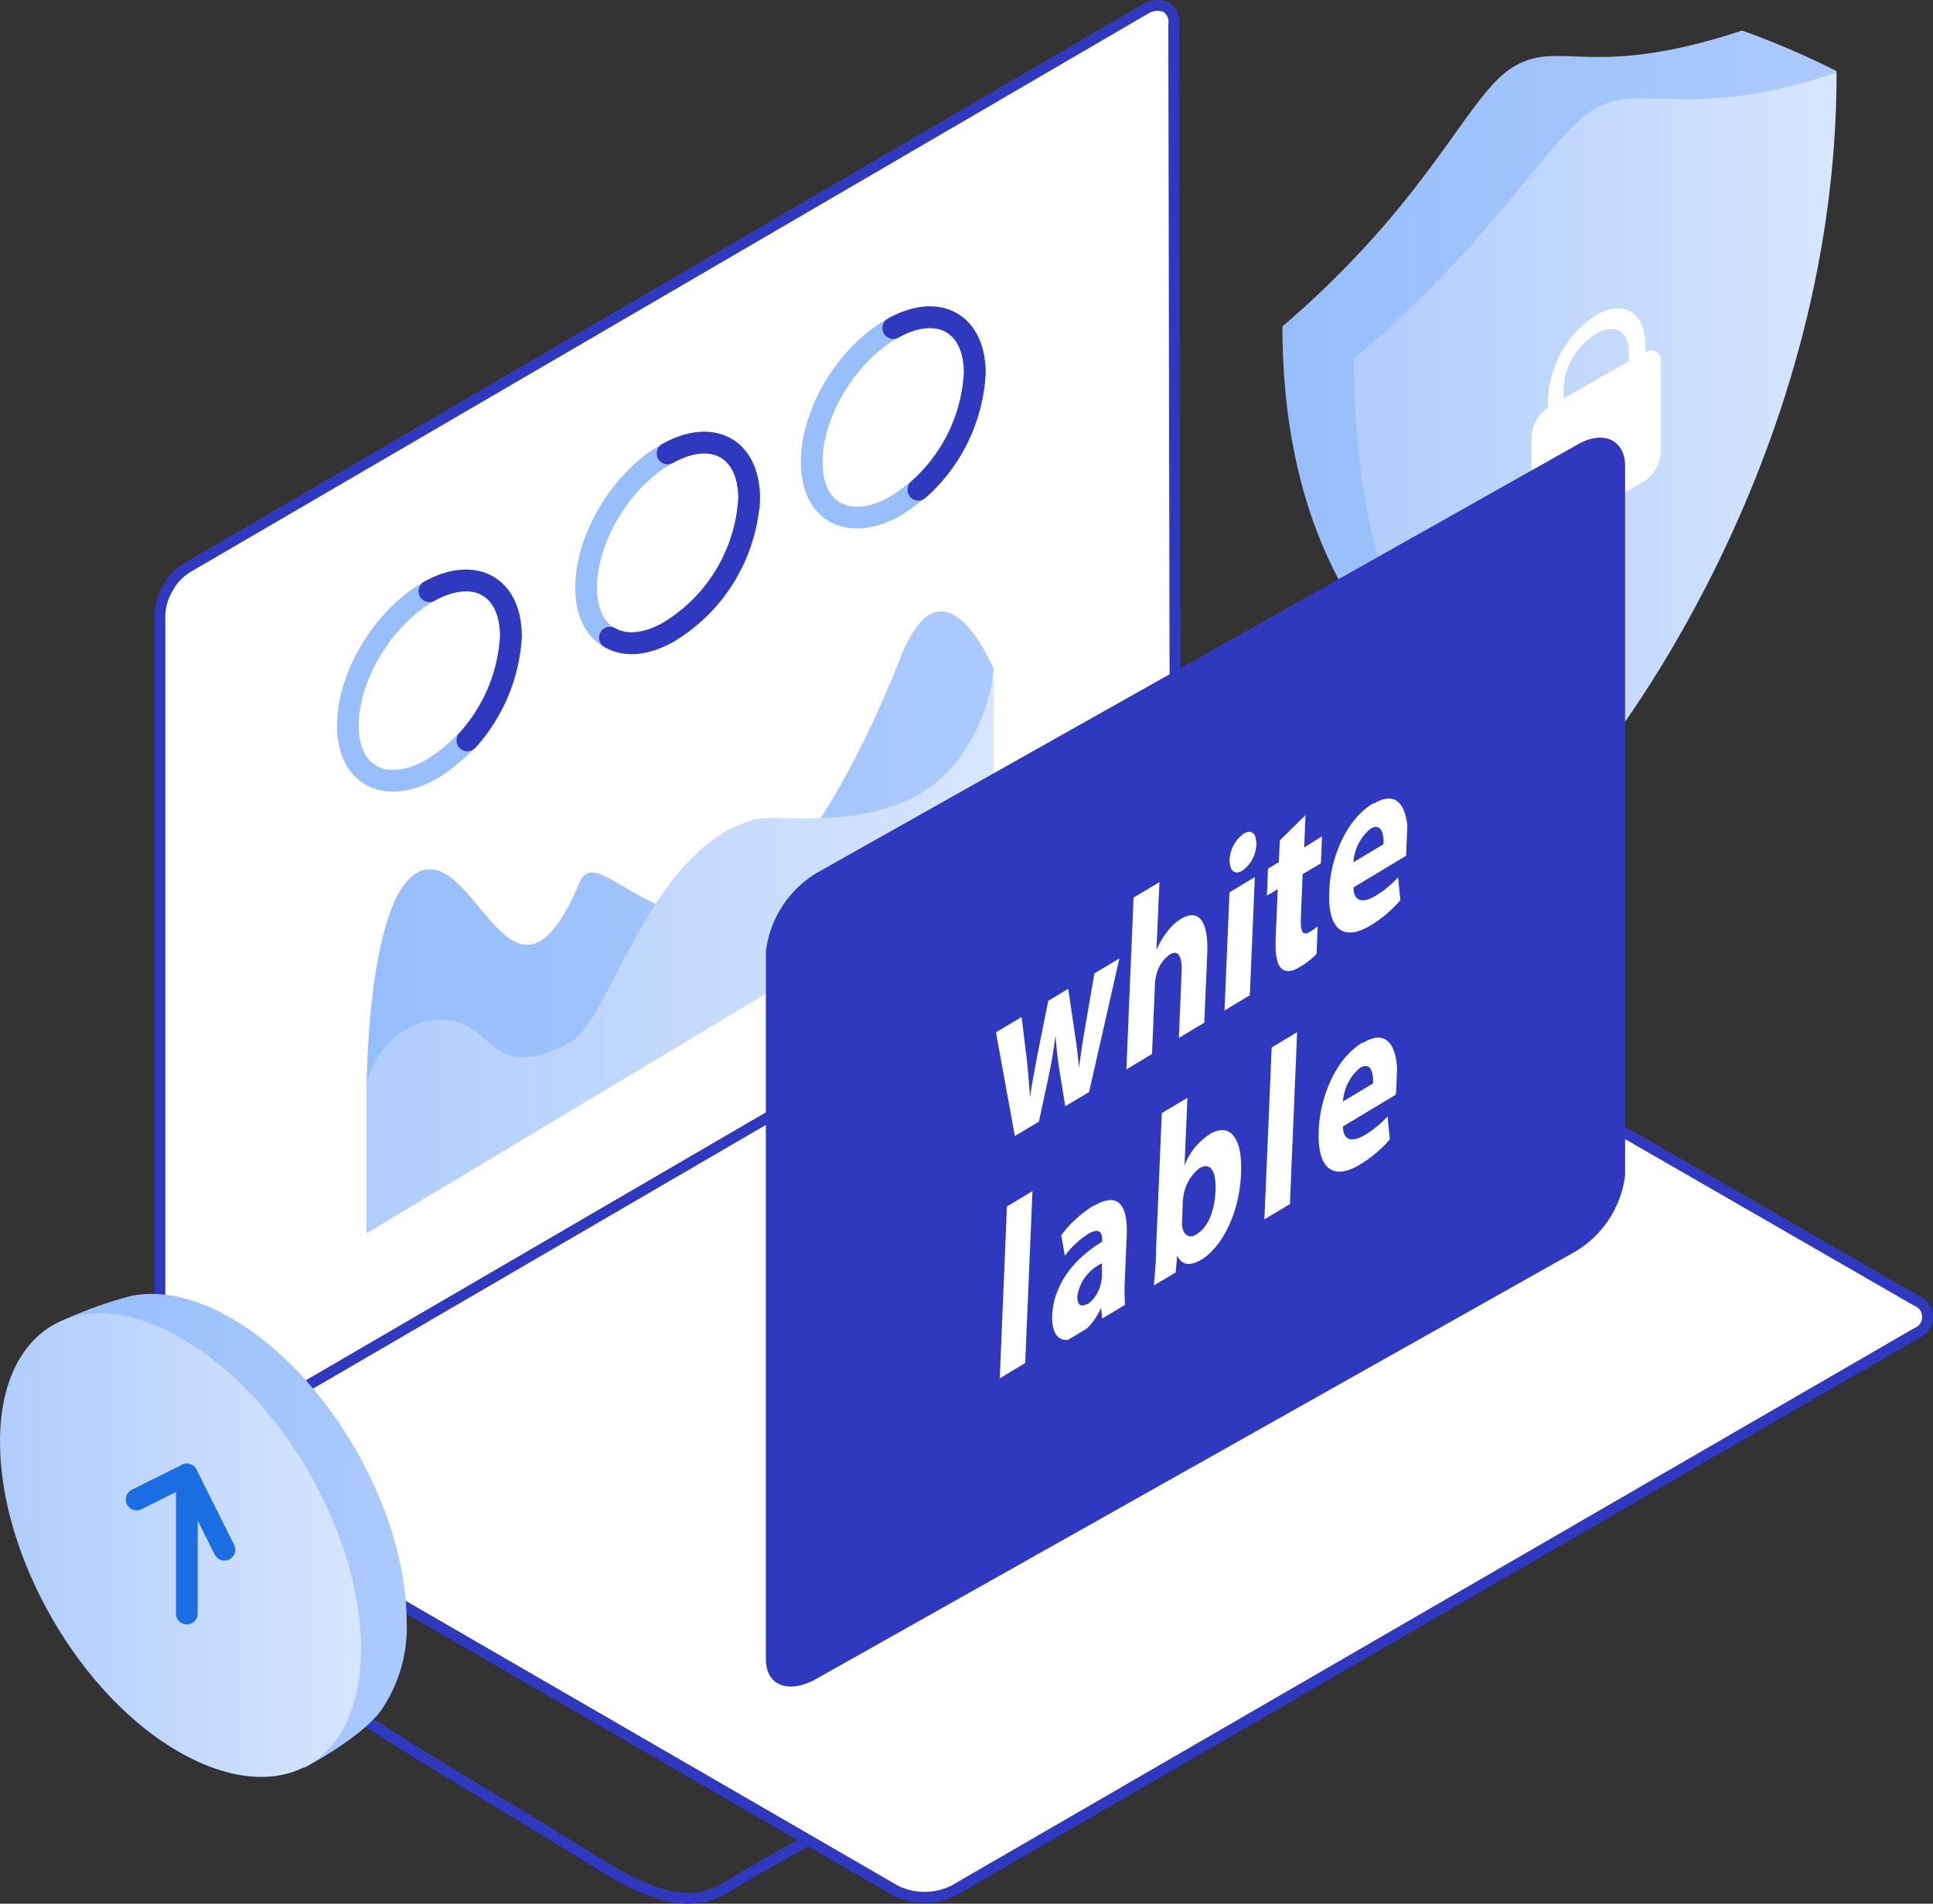 <svg xmlns="http://www.w3.org/2000/svg" xmlns:xlink="http://www.w3.org/1999/xlink" viewBox="0 0 177.86 175.2"><rect x="0" y="0" width="177.86" height="175.2" fill="#333333" stroke="none"/><defs><style>.cls-1,.cls-2,.cls-4,.cls-5,.cls-6,.cls-7{fill:none;}.cls-2,.cls-3,.cls-6,.cls-7{stroke:#2e39bf;}.cls-12,.cls-15,.cls-19,.cls-3{fill:#fff;}.cls-10,.cls-11,.cls-12,.cls-13,.cls-14,.cls-15,.cls-16,.cls-3,.cls-8,.cls-9{fill-rule:evenodd;}.cls-4,.cls-5{stroke:#98bffc;}.cls-15,.cls-4,.cls-6,.cls-7{stroke-linecap:round;}.cls-15,.cls-4,.cls-5,.cls-6,.cls-7{stroke-width:2px;}.cls-15,.cls-7{stroke-linejoin:round;}.cls-8{fill:url(#linear-gradient);}.cls-9{fill:url(#linear-gradient-2);}.cls-10{fill:url(#linear-gradient-3);}.cls-11{fill:url(#linear-gradient-4);}.cls-13{fill:url(#linear-gradient-5);}.cls-14{fill:url(#linear-gradient-6);}.cls-15{stroke:#1a6ee2;}.cls-16{fill:#2e39bf;}.cls-17{isolation:isolate;}.cls-18{clip-path:url(#clip-path);}</style><linearGradient id="linear-gradient" x1="33.74" y1="2109.29" x2="91.42" y2="2109.29" gradientTransform="matrix(1, 0, 0, -1, 0, 2194.17)" gradientUnits="userSpaceOnUse"><stop offset="0" stop-color="#97befc"/><stop offset="1" stop-color="#abcaff"/></linearGradient><linearGradient id="linear-gradient-2" x1="33.74" y1="2106.65" x2="91.42" y2="2106.65" gradientTransform="matrix(1, 0, 0, -1, 0, 2194.17)" gradientUnits="userSpaceOnUse"><stop offset="0" stop-color="#afcdfd"/><stop offset="1" stop-color="#d7e6fe"/></linearGradient><linearGradient id="linear-gradient-3" x1="117.93" y1="36.42" x2="168.99" y2="36.42" gradientTransform="matrix(1, 0, 0, 1, 0, 0)" xlink:href="#linear-gradient"/><linearGradient id="linear-gradient-4" x1="124.57" y1="38.38" x2="168.99" y2="38.38" gradientTransform="matrix(1, 0, 0, 1, 0, 0)" xlink:href="#linear-gradient-2"/><linearGradient id="linear-gradient-5" x1="5.88" y1="2053.27" x2="37.39" y2="2053.27" xlink:href="#linear-gradient"/><linearGradient id="linear-gradient-6" x1="0" y1="2051.98" x2="33.22" y2="2051.98" xlink:href="#linear-gradient-2"/><clipPath id="clip-path"><polygon class="cls-1" points="90.25 128.13 91.85 90.09 129.86 67.25 128.26 105.29 90.25 128.13"/></clipPath></defs><title>Asset-pc</title><g id="Layer_2" data-name="Layer 2"><g id="Layer_1-2" data-name="Layer 1"><path id="Kształt_1559_kopia" data-name="Kształt 1559 kopia" class="cls-2" d="M64.31,115.78S28.55,136.89,22.9,140.12s-6.69,6.81-1.15,10.5C42.51,164.23,40,162.15,55.08,171.5c4.39,2.77,8.19,4.26,11.54,2.3,4-2.42,8.07-4.61,8.07-4.61"/><path id="Kształt_1538" data-name="Kształt 1538" class="cls-3" d="M176.32,119.7a1.6,1.6,0,0,1,0,3L87.73,174a6.1,6.1,0,0,1-5.31,0L14.71,134.81l3.92-6.8,85.94-49.72,3.92,2.31Z"/><path id="Kształt_1538_kopia" data-name="Kształt 1538 kopia" class="cls-3" d="M108,2.28a1.66,1.66,0,0,0-.69-1.62,2.09,2.09,0,0,0-1.85.12L17.25,52.22a5.05,5.05,0,0,0-1.85,2,5,5,0,0,0-.69,2.54v78.67L108.15,81Z"/><g id="charts"><path class="cls-4" d="M39.51,54.41c4.15-2.3,7.5-.46,7.5,4.16a15.37,15.37,0,0,1-7.5,12.34c-4.15,2.19-7.5.46-7.5-4.15S35.36,56.72,39.51,54.41Z"/><path class="cls-5" d="M61.43,41.73c4.15-2.31,7.5-.47,7.5,4.15a15.37,15.37,0,0,1-7.5,12.34c-4.15,2.19-7.5.46-7.5-4.15S57.28,44,61.43,41.73ZM82.19,30.19c4.15-2.31,7.5-.46,7.5,4.15a15.39,15.39,0,0,1-7.5,12.35c-4.15,2.19-7.5.46-7.5-4.16S78,32.5,82.19,30.19Z"/><path id="Elipsa_1549_kopia_4" data-name="Elipsa 1549 kopia 4" class="cls-6" d="M39.51,54.41c4.15-2.3,7.5-.46,7.5,4.16a15.59,15.59,0,0,1-4,9.57"/><path id="Elipsa_1549_kopia_5" data-name="Elipsa 1549 kopia 5" class="cls-7" d="M61.43,41.73c4.15-2.31,7.5-.47,7.5,4.15a15.37,15.37,0,0,1-7.5,12.34c-2.08,1.15-3.92,1.27-5.31.46"/><path id="Elipsa_1549_kopia_6" data-name="Elipsa 1549 kopia 6" class="cls-7" d="M82.19,30.19c4.15-2.31,7.5-.46,7.5,4.15A15.41,15.41,0,0,1,84.5,45.07"/></g><path id="Kształt_1560_kopia" data-name="Kształt 1560 kopia" class="cls-8" d="M33.74,113.47V99.63S33.86,80.14,39.51,80c4.73-.11,8.08,14.88,13.84,1.16,1.62-3.93,8,7.15,16.15,1.15,4.62-3.46,9.58-12.23,13.27-21.57,4-10.5,8.65.81,8.65.81v17.3Z"/><path id="Kształt_1560" data-name="Kształt 1560" class="cls-9" d="M33.74,113.47V99.63S35,94,40.66,93.87c4.73-.12,4.39,6.11,11.77,2.07,3.81-2.07,7.27-18,17.07-20.53,2.54-.69,14.42,2.08,19.61-6.92a16.42,16.42,0,0,0,2.31-6.92v17.3Z"/><path id="Kształt_1533_kopia" data-name="Kształt 1533 kopia" class="cls-10" d="M135,65.86s-17-7.74-17-35.82C131.8,18.21,135,8.68,139.29,6.13s7.15,1.27,21-3.32A76.68,76.68,0,0,1,169,6.55L145.5,70Z"/><path id="Kształt_1533" data-name="Kształt 1533" class="cls-11" d="M146.78,70.12s-22.21.93-22.21-37.1C138.44,21.19,142.44,12.51,146.78,10s8.43,1.27,22.21-3.32C169,43.4,146.78,70.12,146.78,70.12Z"/><path id="Kształt_1559" data-name="Kształt 1559" class="cls-12" d="M146.87,29a9.65,9.65,0,0,0-4.43,7.66v.85a3.51,3.51,0,0,0-1.53,2.55v8.51a.87.87,0,0,0,.68,1,.81.81,0,0,0,.77-.17l8.93-5.11a3.51,3.51,0,0,0,1.53-2.55V33.27a.88.88,0,0,0-.68-1,.82.82,0,0,0-.76.17v-.85C151.29,28.68,149.33,27.57,146.87,29Zm0,1.7c1.7-.94,3-.26,3,1.7v.85l-6,3.41v-.86A6.23,6.23,0,0,1,146.87,30.72Z"/><g id="Grupa_66" data-name="Grupa 66"><path id="Elipsa_1549_kopia_8" data-name="Elipsa 1549 kopia 8" class="cls-13" d="M21.22,121.28c-3.46-2-6.69-2.54-9.22-2a38.49,38.49,0,0,0-6.12,2.19L28,162.69s5.08-2.65,7-5.19a13.5,13.5,0,0,0,2.42-8.3C37.37,138.81,30.11,126.36,21.22,121.28Z"/><path id="Elipsa_1549_kopia_7" data-name="Elipsa 1549 kopia 7" class="cls-14" d="M16.61,123.13C7.5,117.82,0,122.09,0,132.7s7.38,23.42,16.61,28.61,16.61,1,16.61-9.58S25.84,128.32,16.61,123.13Z"/><path id="Kształt_1570" data-name="Kształt 1570" class="cls-15" d="M17.19,148.5V137"/><path id="Kształt_1571" data-name="Kształt 1571" class="cls-15" d="M17.19,135.7,12.57,138"/><path id="Kształt_1572" data-name="Kształt 1572" class="cls-15" d="M17.19,135.7l3.46,6.92"/></g><g id="wp"><path id="Prostokąt_zaokrąglony_1356_kopia_6" data-name="Prostokąt zaokrąglony 1356 kopia 6" class="cls-16" d="M75.07,80.38,145,41c2.45-1.5,4.53-.56,4.53,1.89v65.26a9.5,9.5,0,0,1-4.53,7l-70,39.42c-2.45,1.32-4.53.57-4.53-1.88V87.55A9.86,9.86,0,0,1,75.07,80.38Z"/></g><g class="cls-17"><g class="cls-18"><path class="cls-19" d="M103,88.2l-2.3,1.38-.81,4.7c-.24,1.35-.44,2.69-.61,4l0,0c-.09-1.16-.24-2.24-.41-3.35L98.29,91l-1.84,1.11-1,5c-.21,1.17-.49,2.55-.68,3.85l0,0c-.07-1.17-.18-2.28-.27-3.3L94,93.6,91.64,95l1.74,9.55,2.21-1.32L96.5,99c.23-1.11.43-2.23.62-3.67h0c.1,1.26.2,2.16.35,3.1l.55,3.38,2.19-1.31L103,88.2"/><path class="cls-19" d="M106.65,81.2l-2.35,1.4-.66,15.82L106,97l.27-6.46a3,3,0,0,1,.12-.78,3.19,3.19,0,0,1,1.22-1.9c.87-.53,1.17.25,1.11,1.66l-.25,6,2.34-1.4.27-6.35c.13-3.29-.94-4.09-2.43-3.2a4.65,4.65,0,0,0-1.24,1.16,7.13,7.13,0,0,0-1,1.69l0,0,.27-6.25"/><path class="cls-19" d="M115.47,80.71l-2.34,1.41L112.67,93,115,91.59l.46-10.88m-1-4a3.11,3.11,0,0,0-1.32,2.44c0,.94.41,1.4,1.14,1h0a3.11,3.11,0,0,0,1.32-2.44c0-1-.41-1.4-1.16-1"/><path class="cls-19" d="M120.09,75.05l-2.33,2.29-.09,2-1,.6-.1,2.49,1-.6-.19,4.45c-.07,1.53.11,2.44.51,2.83s1,.33,1.73-.13a7,7,0,0,0,1.52-1.19l.1-2.55a4.9,4.9,0,0,1-.7.51c-.7.41-.9,0-.84-1.37l.16-3.93,1.68-1,.1-2.49L120,78l.12-3"/><path class="cls-19" d="M124.53,79.36a4.35,4.35,0,0,1,1.56-3.08c1.06-.64,1.25.6,1.21,1.41l-2.77,1.67m1.78-5.4c-2.61,1.57-3.94,5.33-4,8.09-.15,3.4,1.22,4.66,3.79,3.12a11.06,11.06,0,0,0,2.75-2.33l-.21-2.1a9.31,9.31,0,0,1-2.1,1.72c-1.09.66-2,.56-2-.79l4.85-2.92a12.46,12.46,0,0,0,.13-1.38c.12-2.69-.69-4.87-3.12-3.41"/><polyline class="cls-19" points="95 109.62 92.65 111.03 91.99 126.85 94.33 125.44 95 109.62"/><path class="cls-19" d="M100,120c-.52.32-.9.13-.87-.73a4,4,0,0,1,2.26-3l0,1.18a4.25,4.25,0,0,1-.08.61,3.29,3.29,0,0,1-1.27,2m.61-9.12a10.67,10.67,0,0,0-3,2.74l.33,1.89a8.27,8.27,0,0,1,2.12-2c1.15-.69,1.34,0,1.31.58v.13c-2.67,1.61-4.48,4-4.6,6.82-.07,1.74.77,2.79,2.3,1.88a5.86,5.86,0,0,0,2.2-2.63l0,0,.1,1,2.1-1.26a21,21,0,0,1,0-2.56l.16-3.8c.11-2.56-.59-4.22-3.1-2.71"/><path class="cls-19" d="M110.07,113.62c-.68.41-1.18,0-1.3-.77a2.69,2.69,0,0,1,0-.58l.06-1.6a4.78,4.78,0,0,1,.07-.65,4,4,0,0,1,1.45-2.5c1.09-.65,1.56.37,1.49,2.06-.09,2-.75,3.44-1.75,4m-.85-12.54-2.34,1.4-.53,12.58c0,1.22-.14,2.55-.2,3.28l2-1.19.15-1.56,0,0c.47,1,1.32.91,2.19.39,1.73-1,3.52-4,3.68-7.93.16-3.36-1.06-4.72-2.86-3.64a5.92,5.92,0,0,0-2.34,2.9l0,0,.27-6.23"/><polyline class="cls-19" points="119.35 94.99 117.01 96.4 116.34 112.22 118.69 110.81 119.35 94.99"/><path class="cls-19" d="M123.57,101.37a4.39,4.39,0,0,1,1.56-3.09c1.06-.63,1.25.6,1.21,1.43l-2.77,1.66m1.77-5.4c-2.6,1.56-3.93,5.33-4,8.09-.14,3.4,1.23,4.65,3.79,3.12a11.46,11.46,0,0,0,2.75-2.32l-.21-2.12a9.09,9.09,0,0,1-2.1,1.72c-1.09.66-2,.56-2-.79l4.85-2.92a12.21,12.21,0,0,0,.13-1.38c.12-2.69-.69-4.87-3.13-3.4"/></g></g></g></g></svg>